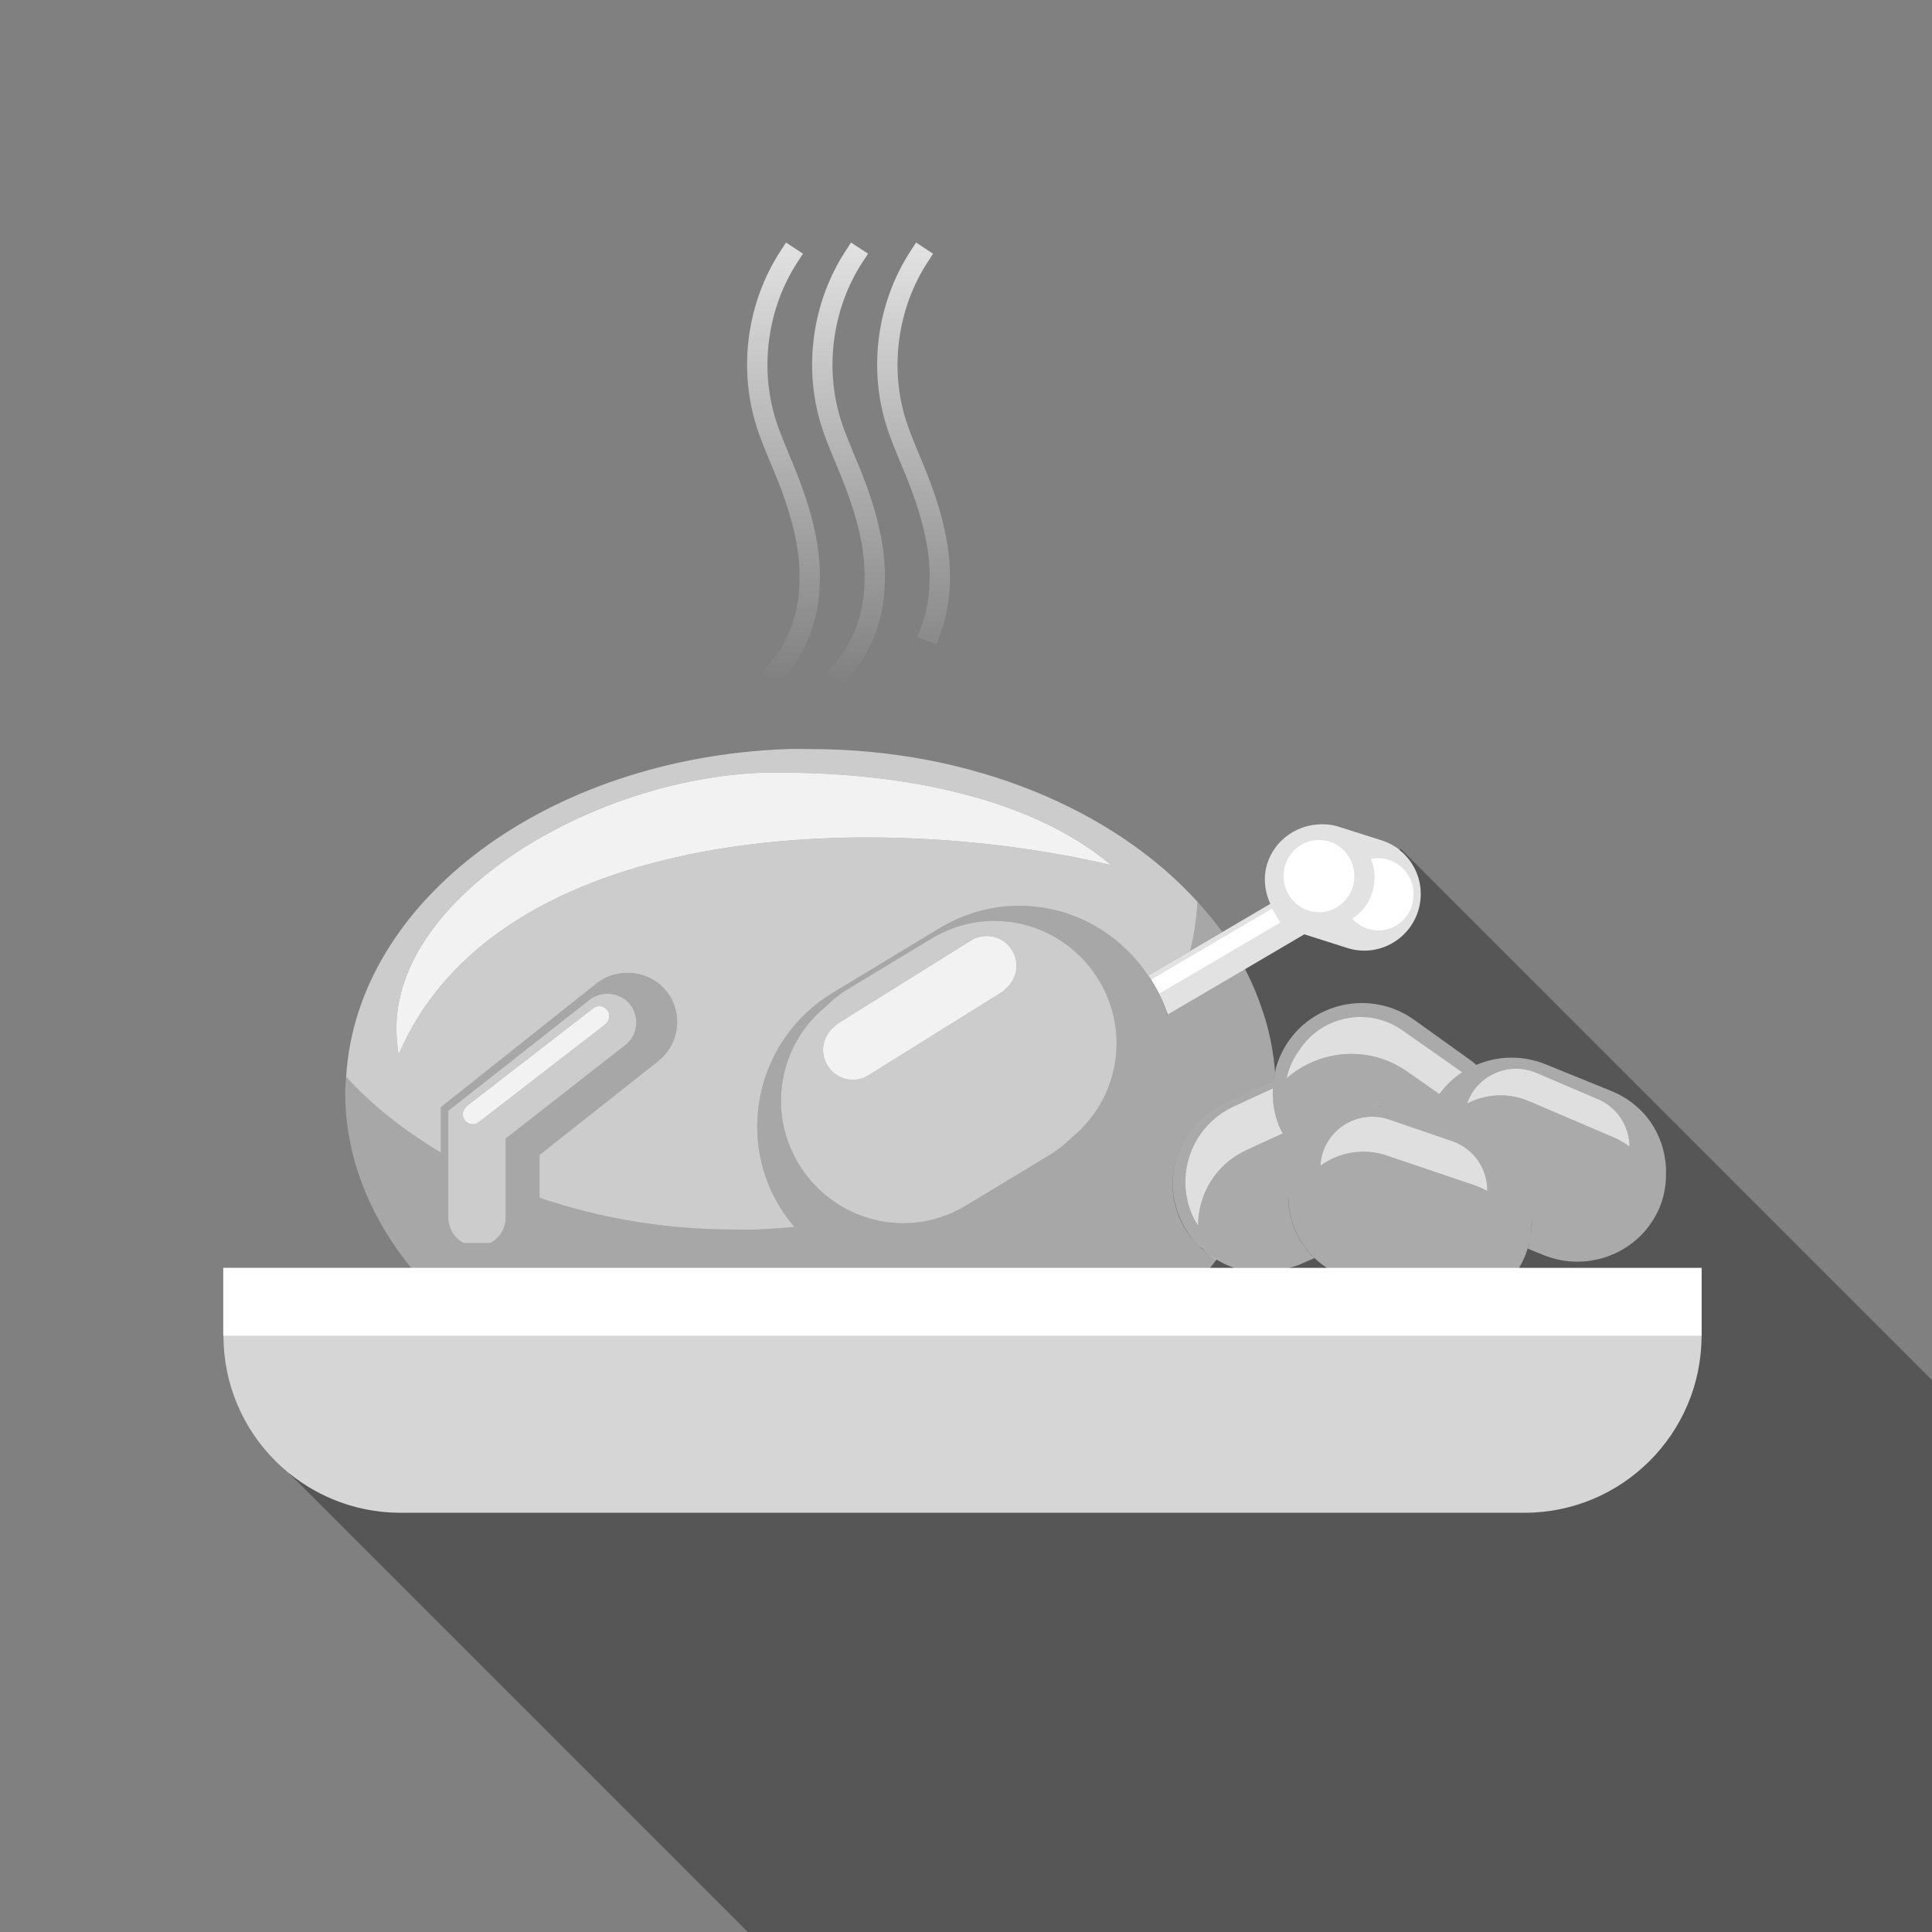 <?xml version="1.0" encoding="UTF-8" standalone="no"?>
<!-- Created with Inkscape (http://www.inkscape.org/) -->

<svg
   xmlns:dc="http://purl.org/dc/elements/1.1/"
   xmlns:cc="http://creativecommons.org/ns#"
   xmlns:rdf="http://www.w3.org/1999/02/22-rdf-syntax-ns#"
   xmlns:svg="http://www.w3.org/2000/svg"
   xmlns="http://www.w3.org/2000/svg"
   xmlns:xlink="http://www.w3.org/1999/xlink"
   xmlns:sodipodi="http://sodipodi.sourceforge.net/DTD/sodipodi-0.dtd"
   xmlns:inkscape="http://www.inkscape.org/namespaces/inkscape"
   width="64"
   height="64"
   id="svg4684"
   version="1.1"
   inkscape:version="0.91 r13725"
   viewBox="0 0 64 64"
   sodipodi:docname="plat_principal.svg">
  <rect x="0" y="0" width="64" height="64" fill="#808080" stroke="none"/>
  <defs
     id="defs4686">
    <linearGradient
       inkscape:collect="always"
       id="linearGradient4604">
      <stop
         style="stop-color:#ffffff;stop-opacity:1;"
         offset="0"
         id="stop4606" />
      <stop
         style="stop-color:#ffffff;stop-opacity:0;"
         offset="1"
         id="stop4608" />
    </linearGradient>
    <inkscape:path-effect
       is_visible="true"
       id="path-effect5881"
       effect="spiro" />
    <inkscape:path-effect
       effect="spiro"
       id="path-effect3941-8"
       is_visible="true" />
    <inkscape:path-effect
       effect="spiro"
       id="path-effect3941-8-2"
       is_visible="true" />
    <inkscape:path-effect
       effect="spiro"
       id="path-effect4730-1"
       is_visible="true" />
    <inkscape:path-effect
       is_visible="true"
       id="path-effect4734-3"
       effect="spiro" />
    <inkscape:path-effect
       effect="spiro"
       id="path-effect4738-9"
       is_visible="true" />
    <inkscape:path-effect
       is_visible="true"
       id="path-effect4761-6"
       effect="spiro" />
    <inkscape:path-effect
       effect="spiro"
       id="path-effect4763-7"
       is_visible="true" />
    <inkscape:path-effect
       is_visible="true"
       id="path-effect4765-6"
       effect="spiro" />
    <linearGradient
       inkscape:collect="always"
       xlink:href="#linearGradient4604"
       id="linearGradient4614"
       x1="28.484"
       y1="3.642"
       x2="27.898"
       y2="22.715"
       gradientUnits="userSpaceOnUse" />
  </defs>
  <sodipodi:namedview
     id="base"
     pagecolor="#ffffff"
     bordercolor="#666666"
     borderopacity="1.0"
     inkscape:pageopacity="0.0"
     inkscape:pageshadow="2"
     inkscape:zoom="5.121079"
     inkscape:cx="32.924203"
     inkscape:cy="29.973912"
     inkscape:current-layer="layer1"
     showgrid="true"
     inkscape:document-units="px"
     inkscape:grid-bbox="true"
     inkscape:snap-page="true"
     inkscape:object-nodes="true"
     inkscape:object-paths="true"
     inkscape:snap-bbox="true"
     inkscape:bbox-nodes="true"
     inkscape:snap-object-midpoints="true"
     inkscape:snap-global="true"
     showguides="true"
     inkscape:window-width="1470"
     inkscape:window-height="841"
     inkscape:window-x="-8"
     inkscape:window-y="-8"
     inkscape:window-maximized="1"
     inkscape:snap-smooth-nodes="true" />
  <g
     id="layer1"
     inkscape:label="Layer 1"
     inkscape:groupmode="layer">
    <path
       style="color:#000000;font-style:normal;font-variant:normal;font-weight:normal;font-stretch:normal;font-size:medium;line-height:normal;font-family:sans-serif;text-indent:0;text-align:start;text-decoration:none;text-decoration-line:none;text-decoration-style:solid;text-decoration-color:#000000;letter-spacing:normal;word-spacing:normal;text-transform:none;direction:ltr;block-progression:tb;writing-mode:lr-tb;baseline-shift:baseline;text-anchor:start;white-space:normal;clip-rule:nonzero;display:inline;overflow:visible;visibility:visible;opacity:1;isolation:auto;mix-blend-mode:normal;color-interpolation:sRGB;color-interpolation-filters:linearRGB;solid-color:#000000;solid-opacity:1;fill:url(#linearGradient4614);fill-opacity:1;fill-rule:nonzero;stroke:none;stroke-width:0.673;stroke-linecap:square;stroke-linejoin:round;stroke-miterlimit:4;stroke-dasharray:none;stroke-dashoffset:0;stroke-opacity:1;color-rendering:auto;image-rendering:auto;shape-rendering:auto;text-rendering:auto;enable-background:accumulate"
       d="M 26.037 8.035 L 25.854 8.318 C 24.763 9.99 24.457 12.131 25.035 14.041 C 25.209 14.615 25.451 15.147 25.664 15.668 C 26.009 16.509 26.299 17.361 26.424 18.232 C 26.548 19.102 26.501 19.996 26.199 20.791 C 26.029 21.239 25.777 21.658 25.461 22.018 L 25.238 22.271 L 25.744 22.715 L 25.967 22.463 C 26.336 22.042 26.629 21.555 26.828 21.031 C 27.181 20.102 27.227 19.095 27.09 18.139 C 26.953 17.184 26.642 16.278 26.287 15.412 C 26.067 14.876 25.837 14.364 25.68 13.846 C 25.161 12.134 25.439 10.183 26.416 8.686 L 26.6 8.404 L 26.037 8.035 z M 28.191 8.035 L 28.008 8.318 C 26.918 9.99 26.611 12.131 27.189 14.041 C 27.363 14.615 27.605 15.147 27.818 15.668 C 28.163 16.509 28.454 17.361 28.578 18.232 C 28.702 19.102 28.656 19.996 28.354 20.791 C 28.183 21.239 27.931 21.658 27.615 22.018 L 27.395 22.271 L 27.898 22.715 L 28.121 22.463 C 28.491 22.042 28.783 21.555 28.982 21.031 C 29.335 20.102 29.381 19.095 29.244 18.139 C 29.108 17.184 28.796 16.278 28.441 15.412 C 28.222 14.876 27.991 14.364 27.834 13.846 C 27.316 12.134 27.593 10.183 28.57 8.686 L 28.756 8.404 L 28.191 8.035 z M 30.346 8.035 L 30.162 8.318 C 29.072 9.99 28.765 12.131 29.344 14.041 C 29.518 14.615 29.759 15.147 29.973 15.668 C 30.317 16.509 30.608 17.361 30.732 18.232 C 30.857 19.102 30.81 19.996 30.508 20.791 L 30.389 21.107 L 31.018 21.346 L 31.139 21.031 C 31.492 20.102 31.535 19.095 31.398 18.139 C 31.262 17.184 30.951 16.278 30.596 15.412 C 30.376 14.876 30.145 14.364 29.988 13.846 C 29.47 12.134 29.75 10.183 30.727 8.686 L 30.91 8.404 L 30.346 8.035 z "
       id="path5863" />
    <path
       id="path5869"
       d="m 43.595,27.316 c -0.725,0.07 -1.384,0.559 -1.616,1.296 -0.143,0.456 -0.082,0.926 0.101,1.33 l -4.04,2.374 c 0.045,0.068 0.092,0.131 0.135,0.202 0.215,0.357 0.385,0.714 0.505,1.094 l 4.528,-2.66 1.431,0.455 c 0.983,0.309 2.031,-0.246 2.34,-1.229 0.309,-0.983 -0.229,-2.031 -1.212,-2.34 l -1.431,-0.455 c -0.246,-0.077 -0.499,-0.091 -0.741,-0.067 z"
       style="fill:#ffffff;stroke:none;stroke-width:0.673;stroke-linecap:round;stroke-linejoin:round;stroke-miterlimit:4;stroke-dasharray:none;stroke-opacity:1;fill-opacity:0.771"
       inkscape:connector-curvature="0" />
    <path
       style="fill:#ffffff;stroke:none;stroke-width:0.673;stroke-linecap:round;stroke-linejoin:round;stroke-miterlimit:4;stroke-dasharray:none;stroke-opacity:1;fill-opacity:0.312"
       d="M 39.668 29.873 C 39.635 30.426 39.561 30.972 39.424 31.502 L 40.488 30.875 C 40.24 30.528 39.962 30.197 39.668 29.873 z M 33.545 30.01 C 32.717 30.045 31.882 30.292 31.121 30.75 L 27.586 32.889 C 25.152 34.355 24.352 37.525 25.818 39.959 C 25.967 40.206 26.135 40.432 26.316 40.643 C 25.906 40.683 25.492 40.713 25.072 40.729 C 24.809 40.738 24.547 40.729 24.281 40.729 C 21.988 40.729 19.827 40.34 17.873 39.678 L 17.873 38.258 L 21.811 35.145 C 22.519 34.584 22.641 33.546 22.08 32.838 C 21.729 32.395 21.19 32.193 20.666 32.232 C 20.352 32.256 20.039 32.358 19.773 32.568 L 14.605 36.676 L 14.605 38.18 C 13.402 37.46 12.331 36.625 11.467 35.672 C 11.457 35.841 11.434 36.007 11.434 36.178 C 11.434 38.308 12.237 40.296 13.621 42.002 L 40.086 42.002 C 40.161 41.909 40.233 41.811 40.305 41.717 C 40.17 41.634 40.022 41.552 39.9 41.447 C 39.854 41.407 39.81 41.373 39.766 41.33 C 39.757 41.322 39.756 41.32 39.748 41.312 C 39.481 41.059 39.25 40.743 39.092 40.387 C 38.437 38.912 39.133 37.179 40.623 36.531 L 42.189 35.857 C 42.198 35.791 42.196 35.722 42.207 35.656 C 42.215 35.613 42.231 35.565 42.24 35.521 C 42.147 34.322 41.805 33.176 41.246 32.104 L 38.67 33.619 C 38.669 33.616 38.667 33.613 38.666 33.609 C 38.546 33.236 38.385 32.869 38.174 32.518 C 38.132 32.448 38.08 32.387 38.035 32.32 C 37.907 32.128 37.768 31.946 37.619 31.775 C 37.322 31.434 36.986 31.139 36.623 30.893 C 36.445 30.771 36.259 30.662 36.068 30.564 C 36.065 30.563 36.062 30.56 36.059 30.559 C 36.038 30.548 36.017 30.541 35.996 30.531 C 35.827 30.448 35.653 30.372 35.477 30.309 C 35.425 30.29 35.372 30.276 35.32 30.26 C 35.163 30.209 35.005 30.161 34.844 30.125 C 34.842 30.125 34.84 30.123 34.838 30.123 C 34.636 30.079 34.431 30.047 34.225 30.027 C 34.224 30.027 34.223 30.027 34.223 30.027 C 33.998 30.007 33.772 30 33.545 30.01 z M 32.766 30.508 C 34.199 30.447 35.615 31.164 36.408 32.48 C 37.458 34.223 37.039 36.423 35.514 37.676 C 35.294 37.89 35.055 38.089 34.781 38.254 L 32 39.936 C 31.402 40.296 30.745 40.49 30.094 40.518 C 28.661 40.579 27.244 39.861 26.451 38.545 C 25.402 36.802 25.82 34.602 27.346 33.35 C 27.566 33.135 27.804 32.936 28.078 32.771 L 30.859 31.09 C 31.458 30.73 32.114 30.536 32.766 30.508 z M 20.051 32.922 C 20.356 32.899 20.669 33.016 20.873 33.273 C 21.2 33.686 21.129 34.29 20.717 34.617 L 16.752 37.717 L 16.752 40.334 C 16.752 40.7 16.544 41.016 16.242 41.178 L 15.359 41.178 C 15.057 41.016 14.85 40.7 14.85 40.334 L 14.85 36.795 L 19.531 33.117 C 19.686 32.995 19.868 32.936 20.051 32.922 z "
       id="path5877" />
    <path
       style="fill:#ffffff;stroke:none;stroke-width:0.673;stroke-linecap:round;stroke-linejoin:round;stroke-miterlimit:4;stroke-dasharray:none;stroke-opacity:1;fill-opacity:0.596"
       d="M 26.062 24.814 C 18.146 25.11 11.817 29.824 11.467 35.672 C 12.331 36.625 13.402 37.46 14.605 38.18 L 14.605 36.676 L 19.773 32.568 C 20.039 32.358 20.352 32.256 20.666 32.232 C 21.19 32.193 21.729 32.395 22.08 32.838 C 22.641 33.546 22.519 34.584 21.811 35.145 L 17.873 38.258 L 17.873 39.678 C 19.827 40.34 21.988 40.729 24.281 40.729 C 24.547 40.729 24.809 40.738 25.072 40.729 C 25.492 40.713 25.906 40.683 26.316 40.643 C 26.135 40.432 25.967 40.206 25.818 39.959 C 24.352 37.525 25.152 34.355 27.586 32.889 L 31.121 30.75 C 31.882 30.292 32.717 30.045 33.545 30.01 C 35.291 29.935 37.007 30.778 38.035 32.32 L 39.424 31.502 C 39.561 30.972 39.635 30.426 39.668 29.873 C 36.904 26.824 32.202 24.814 26.854 24.814 C 26.587 24.814 26.325 24.805 26.062 24.814 z M 25.281 25.594 C 25.468 25.587 25.653 25.594 25.842 25.594 C 29.842 25.594 34.117 26.393 36.809 28.656 C 28.811 26.784 16.472 27.286 13.203 34.938 C 13.16 34.648 13.131 34.355 13.131 34.057 C 13.131 29.736 19.495 25.81 25.281 25.594 z M 32.766 30.508 C 32.114 30.536 31.458 30.73 30.859 31.09 L 28.078 32.771 C 27.804 32.936 27.566 33.135 27.346 33.35 C 25.82 34.602 25.402 36.802 26.451 38.545 C 27.244 39.861 28.661 40.579 30.094 40.518 C 30.745 40.49 31.402 40.296 32 39.936 L 34.781 38.254 C 35.055 38.089 35.294 37.89 35.514 37.676 C 37.039 36.423 37.458 34.223 36.408 32.48 C 35.615 31.164 34.199 30.447 32.766 30.508 z M 32.611 31.008 C 32.961 30.982 33.312 31.145 33.516 31.461 C 33.785 31.879 33.699 32.419 33.336 32.736 C 33.284 32.79 33.228 32.84 33.162 32.883 L 28.787 35.611 C 28.644 35.704 28.485 35.756 28.326 35.768 C 27.977 35.793 27.625 35.63 27.422 35.314 C 27.152 34.897 27.238 34.355 27.602 34.037 C 27.654 33.983 27.71 33.933 27.775 33.891 L 32.148 31.164 C 32.292 31.072 32.452 31.02 32.611 31.008 z M 20.051 32.922 C 19.868 32.936 19.686 32.995 19.531 33.117 L 14.85 36.795 L 14.85 40.334 C 14.85 40.7 15.057 41.016 15.359 41.178 L 16.242 41.178 C 16.544 41.016 16.752 40.7 16.752 40.334 L 16.752 37.717 L 20.717 34.617 C 21.129 34.29 21.2 33.686 20.873 33.273 C 20.669 33.016 20.356 32.899 20.051 32.922 z M 19.783 33.338 C 19.898 33.313 20.021 33.351 20.104 33.445 C 20.212 33.571 20.209 33.755 20.104 33.877 C 20.089 33.897 20.072 33.917 20.053 33.934 L 15.877 37.16 C 15.834 37.197 15.782 37.223 15.73 37.234 C 15.616 37.259 15.492 37.222 15.41 37.127 C 15.301 37.001 15.305 36.817 15.41 36.695 C 15.425 36.675 15.441 36.656 15.461 36.639 L 19.637 33.412 C 19.68 33.375 19.731 33.349 19.783 33.338 z "
       id="path5859" />
    <rect
       y="41.998"
       x="7.395"
       height="2.255"
       width="48.974"
       id="rect5885"
       style="fill:#ffffff;stroke:none;stroke-width:0.673;stroke-linecap:round;stroke-linejoin:round;stroke-miterlimit:4;stroke-dasharray:none;stroke-opacity:1;fill-opacity:1" />
    <path
       id="path5887"
       d="m 7.402,44.245 c 0,3.241 2.628,5.869 5.869,5.869 l 37.228,0 c 3.241,0 5.869,-2.628 5.869,-5.869 l -11.738,0 -25.49,0 -11.738,0 z"
       style="fill:#ffffff;stroke:none;stroke-width:0.673;stroke-linecap:round;stroke-linejoin:round;stroke-miterlimit:4;stroke-dasharray:none;stroke-opacity:1;fill-opacity:1;opacity:0.679"
       inkscape:connector-curvature="0" />
    <path
       style="fill:#ffffff;stroke:none;stroke-width:0.673;stroke-linecap:round;stroke-linejoin:round;stroke-miterlimit:4;stroke-dasharray:none;stroke-opacity:1;fill-opacity:0.33"
       d="M 44.939 33.232 C 44.09 33.283 43.271 33.691 42.732 34.424 C 42.501 34.738 42.337 35.09 42.25 35.445 C 42.245 35.456 42.25 35.463 42.25 35.475 C 42.234 35.534 42.223 35.596 42.211 35.656 C 42.198 35.722 42.19 35.789 42.182 35.855 L 40.619 36.533 C 39.129 37.181 38.443 38.904 39.098 40.379 C 39.256 40.735 39.476 41.051 39.742 41.305 C 39.75 41.313 39.763 41.316 39.771 41.324 C 39.816 41.368 39.86 41.409 39.906 41.449 C 40.194 41.697 40.526 41.877 40.879 41.998 L 42.705 41.998 C 42.807 41.966 42.912 41.95 43.012 41.906 L 43.541 41.678 C 43.458 41.598 43.382 41.518 43.311 41.43 C 42.922 40.952 42.703 40.366 42.674 39.75 C 42.671 39.716 42.67 39.682 42.668 39.648 C 42.672 39.681 42.676 39.713 42.678 39.746 C 42.707 40.362 42.927 40.952 43.316 41.43 C 43.495 41.649 43.713 41.84 43.957 42.002 L 50.32 42.002 C 50.399 41.875 50.462 41.741 50.521 41.6 C 50.586 41.446 50.627 41.29 50.662 41.135 C 50.645 41.211 50.633 41.287 50.609 41.363 L 51.121 41.572 C 52.625 42.189 54.354 41.486 54.977 39.998 C 55.127 39.639 55.189 39.276 55.189 38.91 C 55.19 38.899 55.189 38.883 55.189 38.871 C 55.189 38.809 55.195 38.753 55.189 38.691 C 55.184 38.619 55.181 38.542 55.17 38.471 C 55.103 37.935 54.895 37.422 54.553 37.002 C 54.255 36.636 53.857 36.335 53.387 36.143 L 51.197 35.254 C 50.821 35.1 50.434 35.033 50.051 35.035 C 49.643 35.038 49.243 35.127 48.875 35.287 C 48.884 35.283 48.893 35.277 48.902 35.273 C 48.857 35.236 48.816 35.195 48.768 35.16 L 46.85 33.785 C 46.274 33.371 45.6 33.193 44.939 33.232 z M 45.111 33.688 C 45.576 33.696 46.044 33.838 46.455 34.127 L 48.441 35.521 C 48.295 35.616 48.157 35.725 48.029 35.846 C 47.902 35.967 47.785 36.1 47.68 36.244 L 46.619 35.5 C 45.364 34.619 43.719 34.755 42.619 35.723 C 42.685 35.414 42.812 35.112 43.006 34.836 L 43.088 34.717 C 43.569 34.032 44.336 33.673 45.111 33.688 z M 50.23 35.402 C 50.455 35.403 50.683 35.449 50.902 35.543 L 52.934 36.41 C 53.586 36.689 53.975 37.318 53.98 37.982 C 53.83 37.871 53.67 37.77 53.49 37.693 L 50.645 36.477 C 49.958 36.183 49.22 36.241 48.605 36.553 C 48.617 36.519 48.622 36.485 48.637 36.451 C 48.919 35.792 49.558 35.399 50.23 35.402 z M 42.166 36.055 C 42.14 36.531 42.226 37.006 42.434 37.439 C 42.451 37.475 42.477 37.508 42.496 37.543 L 41.291 38.098 C 40.28 38.562 39.692 39.553 39.688 40.594 C 39.63 40.5 39.568 40.413 39.521 40.311 C 38.882 38.92 39.487 37.287 40.877 36.648 L 42.166 36.055 z M 45.652 36.635 C 45.665 36.635 45.677 36.638 45.689 36.639 C 45.736 36.64 45.783 36.651 45.83 36.654 C 45.772 36.65 45.714 36.639 45.656 36.639 C 45.656 36.639 45.655 36.639 45.654 36.639 C 45.472 36.636 45.291 36.647 45.113 36.678 C 45.29 36.648 45.471 36.632 45.652 36.635 z M 45.338 36.996 C 45.562 36.981 45.793 37.008 46.02 37.086 L 48.109 37.803 C 48.834 38.051 49.277 38.73 49.268 39.455 C 49.141 39.384 49.008 39.32 48.865 39.271 L 45.936 38.279 C 45.162 38.017 44.354 38.171 43.742 38.615 C 43.752 38.463 43.774 38.31 43.826 38.158 C 44.059 37.48 44.667 37.042 45.338 36.996 z M 50.74 40.402 C 50.741 40.426 50.745 40.45 50.744 40.475 C 50.744 40.486 50.744 40.502 50.744 40.514 C 50.744 40.681 50.723 40.847 50.691 41.014 C 50.722 40.844 50.74 40.673 50.74 40.504 C 50.74 40.492 50.74 40.482 50.74 40.471 C 50.74 40.448 50.74 40.425 50.74 40.402 z "
       id="path5889" />
    <path
       style="fill:#ffffff;fill-opacity:0.894;stroke:none;stroke-width:0.673;stroke-linecap:round;stroke-linejoin:round;stroke-miterlimit:4;stroke-dasharray:none;stroke-opacity:1"
       d="M 25.281 25.594 C 19.495 25.81 13.131 29.736 13.131 34.057 C 13.131 34.355 13.16 34.648 13.203 34.938 C 16.472 27.286 28.811 26.784 36.809 28.656 C 34.117 26.393 29.842 25.594 25.842 25.594 C 25.653 25.594 25.468 25.587 25.281 25.594 z M 32.611 31.008 C 32.452 31.02 32.292 31.072 32.148 31.164 L 27.775 33.891 C 27.71 33.933 27.654 33.983 27.602 34.037 C 27.238 34.355 27.152 34.897 27.422 35.314 C 27.625 35.63 27.977 35.793 28.326 35.768 C 28.485 35.756 28.644 35.704 28.787 35.611 L 33.162 32.883 C 33.228 32.84 33.284 32.79 33.336 32.736 C 33.699 32.419 33.785 31.879 33.516 31.461 C 33.312 31.145 32.961 30.982 32.611 31.008 z M 19.783 33.338 C 19.731 33.349 19.68 33.375 19.637 33.412 L 15.461 36.639 C 15.441 36.656 15.425 36.675 15.41 36.695 C 15.305 36.817 15.301 37.001 15.41 37.127 C 15.492 37.222 15.616 37.259 15.73 37.234 C 15.782 37.223 15.834 37.197 15.877 37.16 L 20.053 33.934 C 20.072 33.917 20.089 33.897 20.104 33.877 C 20.209 33.755 20.212 33.571 20.104 33.445 C 20.021 33.351 19.898 33.313 19.783 33.338 z "
       id="path4476" />
    <ellipse
       style="opacity:1;fill:#ffffff;fill-opacity:1;stroke:none;stroke-width:0.673;stroke-linecap:square;stroke-linejoin:bevel;stroke-miterlimit:4;stroke-dasharray:none;stroke-dashoffset:0;stroke-opacity:1"
       id="path4500"
       cx="43.692"
       cy="29.022"
       rx="1.172"
       ry="1.196" />
    <path
       style="opacity:1;fill:#ffffff;fill-opacity:1;stroke:none;stroke-width:0.673;stroke-linecap:square;stroke-linejoin:bevel;stroke-miterlimit:4;stroke-dasharray:none;stroke-dashoffset:0;stroke-opacity:1"
       d="m 45.551,28.434 a 1.196,1.172 84.929 0 0 -0.137,0.022 1.611,1.578 84.929 0 1 0.114,0.47 1.611,1.578 84.929 0 1 -0.731,1.506 1.196,1.172 84.929 0 0 0.966,0.385 1.196,1.172 84.929 0 0 1.061,-1.296 1.196,1.172 84.929 0 0 -1.273,-1.087 z"
       id="ellipse4502"
       inkscape:connector-curvature="0"
       inkscape:transform-center-x="-2.1945528"
       inkscape:transform-center-y="0.60316192" />
    <rect
       style="opacity:1;fill:#ffffff;fill-opacity:1;stroke:none;stroke-width:0.673;stroke-linecap:square;stroke-linejoin:bevel;stroke-miterlimit:4;stroke-dasharray:none;stroke-dashoffset:0;stroke-opacity:1"
       id="rect4507"
       width="0.537"
       height="4.638"
       x="47.311"
       y="-21.112"
       transform="matrix(0.506,0.862,-0.862,0.506,0,0)" />
    <path
       style="opacity:1;fill:#ffffff;fill-opacity:0.743;stroke:none;stroke-width:0.673;stroke-linecap:square;stroke-linejoin:bevel;stroke-miterlimit:4;stroke-dasharray:none;stroke-dashoffset:0;stroke-opacity:1"
       d="M 45.111 33.688 C 44.336 33.673 43.569 34.032 43.088 34.717 L 43.006 34.836 C 42.812 35.112 42.685 35.414 42.619 35.723 C 43.719 34.755 45.364 34.619 46.619 35.5 L 47.68 36.244 C 47.891 35.956 48.148 35.711 48.441 35.521 L 46.455 34.127 C 46.044 33.838 45.576 33.696 45.111 33.688 z M 50.23 35.402 C 49.558 35.399 48.919 35.792 48.637 36.451 C 48.622 36.485 48.617 36.519 48.605 36.553 C 49.22 36.241 49.958 36.183 50.645 36.477 L 53.49 37.693 C 53.67 37.77 53.83 37.871 53.98 37.982 C 53.975 37.318 53.586 36.689 52.934 36.41 L 50.902 35.543 C 50.683 35.449 50.455 35.403 50.23 35.402 z M 42.166 36.055 L 40.877 36.648 C 39.487 37.287 38.882 38.92 39.521 40.311 C 39.568 40.413 39.63 40.5 39.688 40.594 C 39.692 39.553 40.28 38.562 41.291 38.098 L 42.496 37.543 C 42.477 37.508 42.451 37.475 42.434 37.439 C 42.226 37.006 42.14 36.531 42.166 36.055 z M 45.652 36.635 C 45.471 36.632 45.29 36.648 45.113 36.678 C 45.291 36.647 45.472 36.636 45.654 36.639 C 45.666 36.639 45.678 36.639 45.689 36.639 C 45.677 36.638 45.665 36.635 45.652 36.635 z M 46.184 36.691 C 46.191 36.693 46.198 36.694 46.205 36.695 C 46.198 36.694 46.191 36.693 46.184 36.691 z M 45.338 36.996 C 44.667 37.042 44.059 37.48 43.826 38.158 C 43.774 38.31 43.752 38.463 43.742 38.615 C 44.354 38.171 45.162 38.017 45.936 38.279 L 48.865 39.271 C 49.008 39.32 49.141 39.384 49.268 39.455 C 49.277 38.73 48.834 38.051 48.109 37.803 L 46.02 37.086 C 45.793 37.008 45.562 36.981 45.338 36.996 z "
       id="rect4515" />
    <path
       style="opacity:0.332;fill:#000000;fill-opacity:1;stroke:none;stroke-width:0.673;stroke-linecap:square;stroke-linejoin:bevel;stroke-miterlimit:4;stroke-dasharray:none;stroke-dashoffset:0;stroke-opacity:1"
       d="M 46.404 28.121 L 46.354 28.154 C 46.945 28.62 47.218 29.416 46.979 30.178 C 46.669 31.161 45.622 31.715 44.639 31.406 L 43.207 30.951 L 41.246 32.104 C 41.489 32.57 41.684 33.054 41.842 33.547 C 41.865 33.62 41.896 33.69 41.918 33.764 C 42.001 34.049 42.069 34.34 42.123 34.633 C 42.177 34.926 42.217 35.222 42.24 35.521 C 42.244 35.506 42.246 35.49 42.25 35.475 C 42.25 35.463 42.245 35.456 42.25 35.445 C 42.337 35.09 42.501 34.738 42.732 34.424 C 43.271 33.691 44.09 33.283 44.939 33.232 C 45.6 33.193 46.274 33.371 46.85 33.785 L 48.768 35.16 C 48.816 35.195 48.857 35.236 48.902 35.273 C 48.893 35.277 48.884 35.283 48.875 35.287 C 49.243 35.127 49.643 35.038 50.051 35.035 C 50.434 35.033 50.821 35.1 51.197 35.254 L 53.387 36.143 C 53.857 36.335 54.255 36.636 54.553 37.002 C 54.895 37.422 55.103 37.935 55.17 38.471 C 55.181 38.542 55.184 38.619 55.189 38.691 C 55.195 38.753 55.189 38.809 55.189 38.871 C 55.189 38.883 55.19 38.899 55.189 38.91 C 55.189 39.276 55.127 39.639 54.977 39.998 C 54.354 41.486 52.625 42.189 51.121 41.572 L 50.609 41.363 C 50.633 41.287 50.645 41.211 50.662 41.135 C 50.627 41.29 50.586 41.446 50.521 41.6 C 50.463 41.74 50.4 41.872 50.322 41.998 L 56.369 41.998 L 56.369 44.254 L 56.367 44.254 C 56.362 47.491 53.736 50.113 50.498 50.113 L 13.271 50.113 C 11.869 50.113 10.582 49.62 9.572 48.799 L 24.773 64 L 64 64 L 64 45.719 L 46.404 28.121 z M 41.246 32.104 L 38.68 33.611 C 38.664 33.563 38.642 33.517 38.625 33.469 C 38.641 33.515 38.651 33.563 38.666 33.609 C 38.667 33.613 38.669 33.616 38.67 33.619 L 41.246 32.104 z M 38.086 32.385 L 38.082 32.387 C 38.114 32.429 38.146 32.471 38.174 32.518 C 38.146 32.471 38.116 32.428 38.086 32.385 z M 42.238 35.531 C 42.229 35.572 42.215 35.616 42.207 35.656 C 42.204 35.677 42.203 35.698 42.201 35.719 C 42.204 35.698 42.207 35.677 42.211 35.656 C 42.219 35.615 42.229 35.573 42.238 35.531 z M 45.656 36.639 C 45.714 36.64 45.773 36.65 45.832 36.654 C 45.785 36.651 45.737 36.64 45.689 36.639 C 45.678 36.639 45.667 36.639 45.656 36.639 z M 38.898 38.686 C 38.792 39.241 38.846 39.832 39.092 40.387 C 39.248 40.74 39.478 41.052 39.742 41.305 C 39.476 41.051 39.256 40.735 39.098 40.379 C 38.852 39.826 38.795 39.239 38.898 38.686 z M 39.742 41.305 C 39.744 41.307 39.746 41.31 39.748 41.312 C 39.756 41.321 39.757 41.322 39.766 41.33 C 39.81 41.373 39.854 41.407 39.9 41.447 C 39.92 41.465 39.946 41.476 39.967 41.492 C 39.947 41.476 39.925 41.466 39.906 41.449 C 39.86 41.409 39.816 41.368 39.771 41.324 C 39.763 41.316 39.75 41.313 39.742 41.305 z M 42.668 39.648 C 42.67 39.682 42.671 39.716 42.674 39.75 C 42.703 40.366 42.922 40.952 43.311 41.43 C 43.382 41.518 43.458 41.598 43.541 41.678 L 43.012 41.906 C 42.912 41.95 42.807 41.966 42.705 41.998 L 43.951 41.998 C 43.709 41.837 43.494 41.647 43.316 41.43 C 42.927 40.952 42.707 40.362 42.678 39.746 C 42.676 39.713 42.672 39.681 42.668 39.648 z M 50.74 40.402 C 50.74 40.425 50.74 40.448 50.74 40.471 C 50.74 40.482 50.74 40.492 50.74 40.504 C 50.74 40.673 50.722 40.844 50.691 41.014 C 50.723 40.847 50.744 40.681 50.744 40.514 C 50.744 40.502 50.744 40.486 50.744 40.475 C 50.745 40.45 50.741 40.426 50.74 40.402 z M 40.299 41.725 C 40.23 41.815 40.162 41.909 40.09 41.998 L 40.879 41.998 C 40.676 41.928 40.483 41.834 40.299 41.725 z "
       id="rect4542" />
  </g>
</svg>
